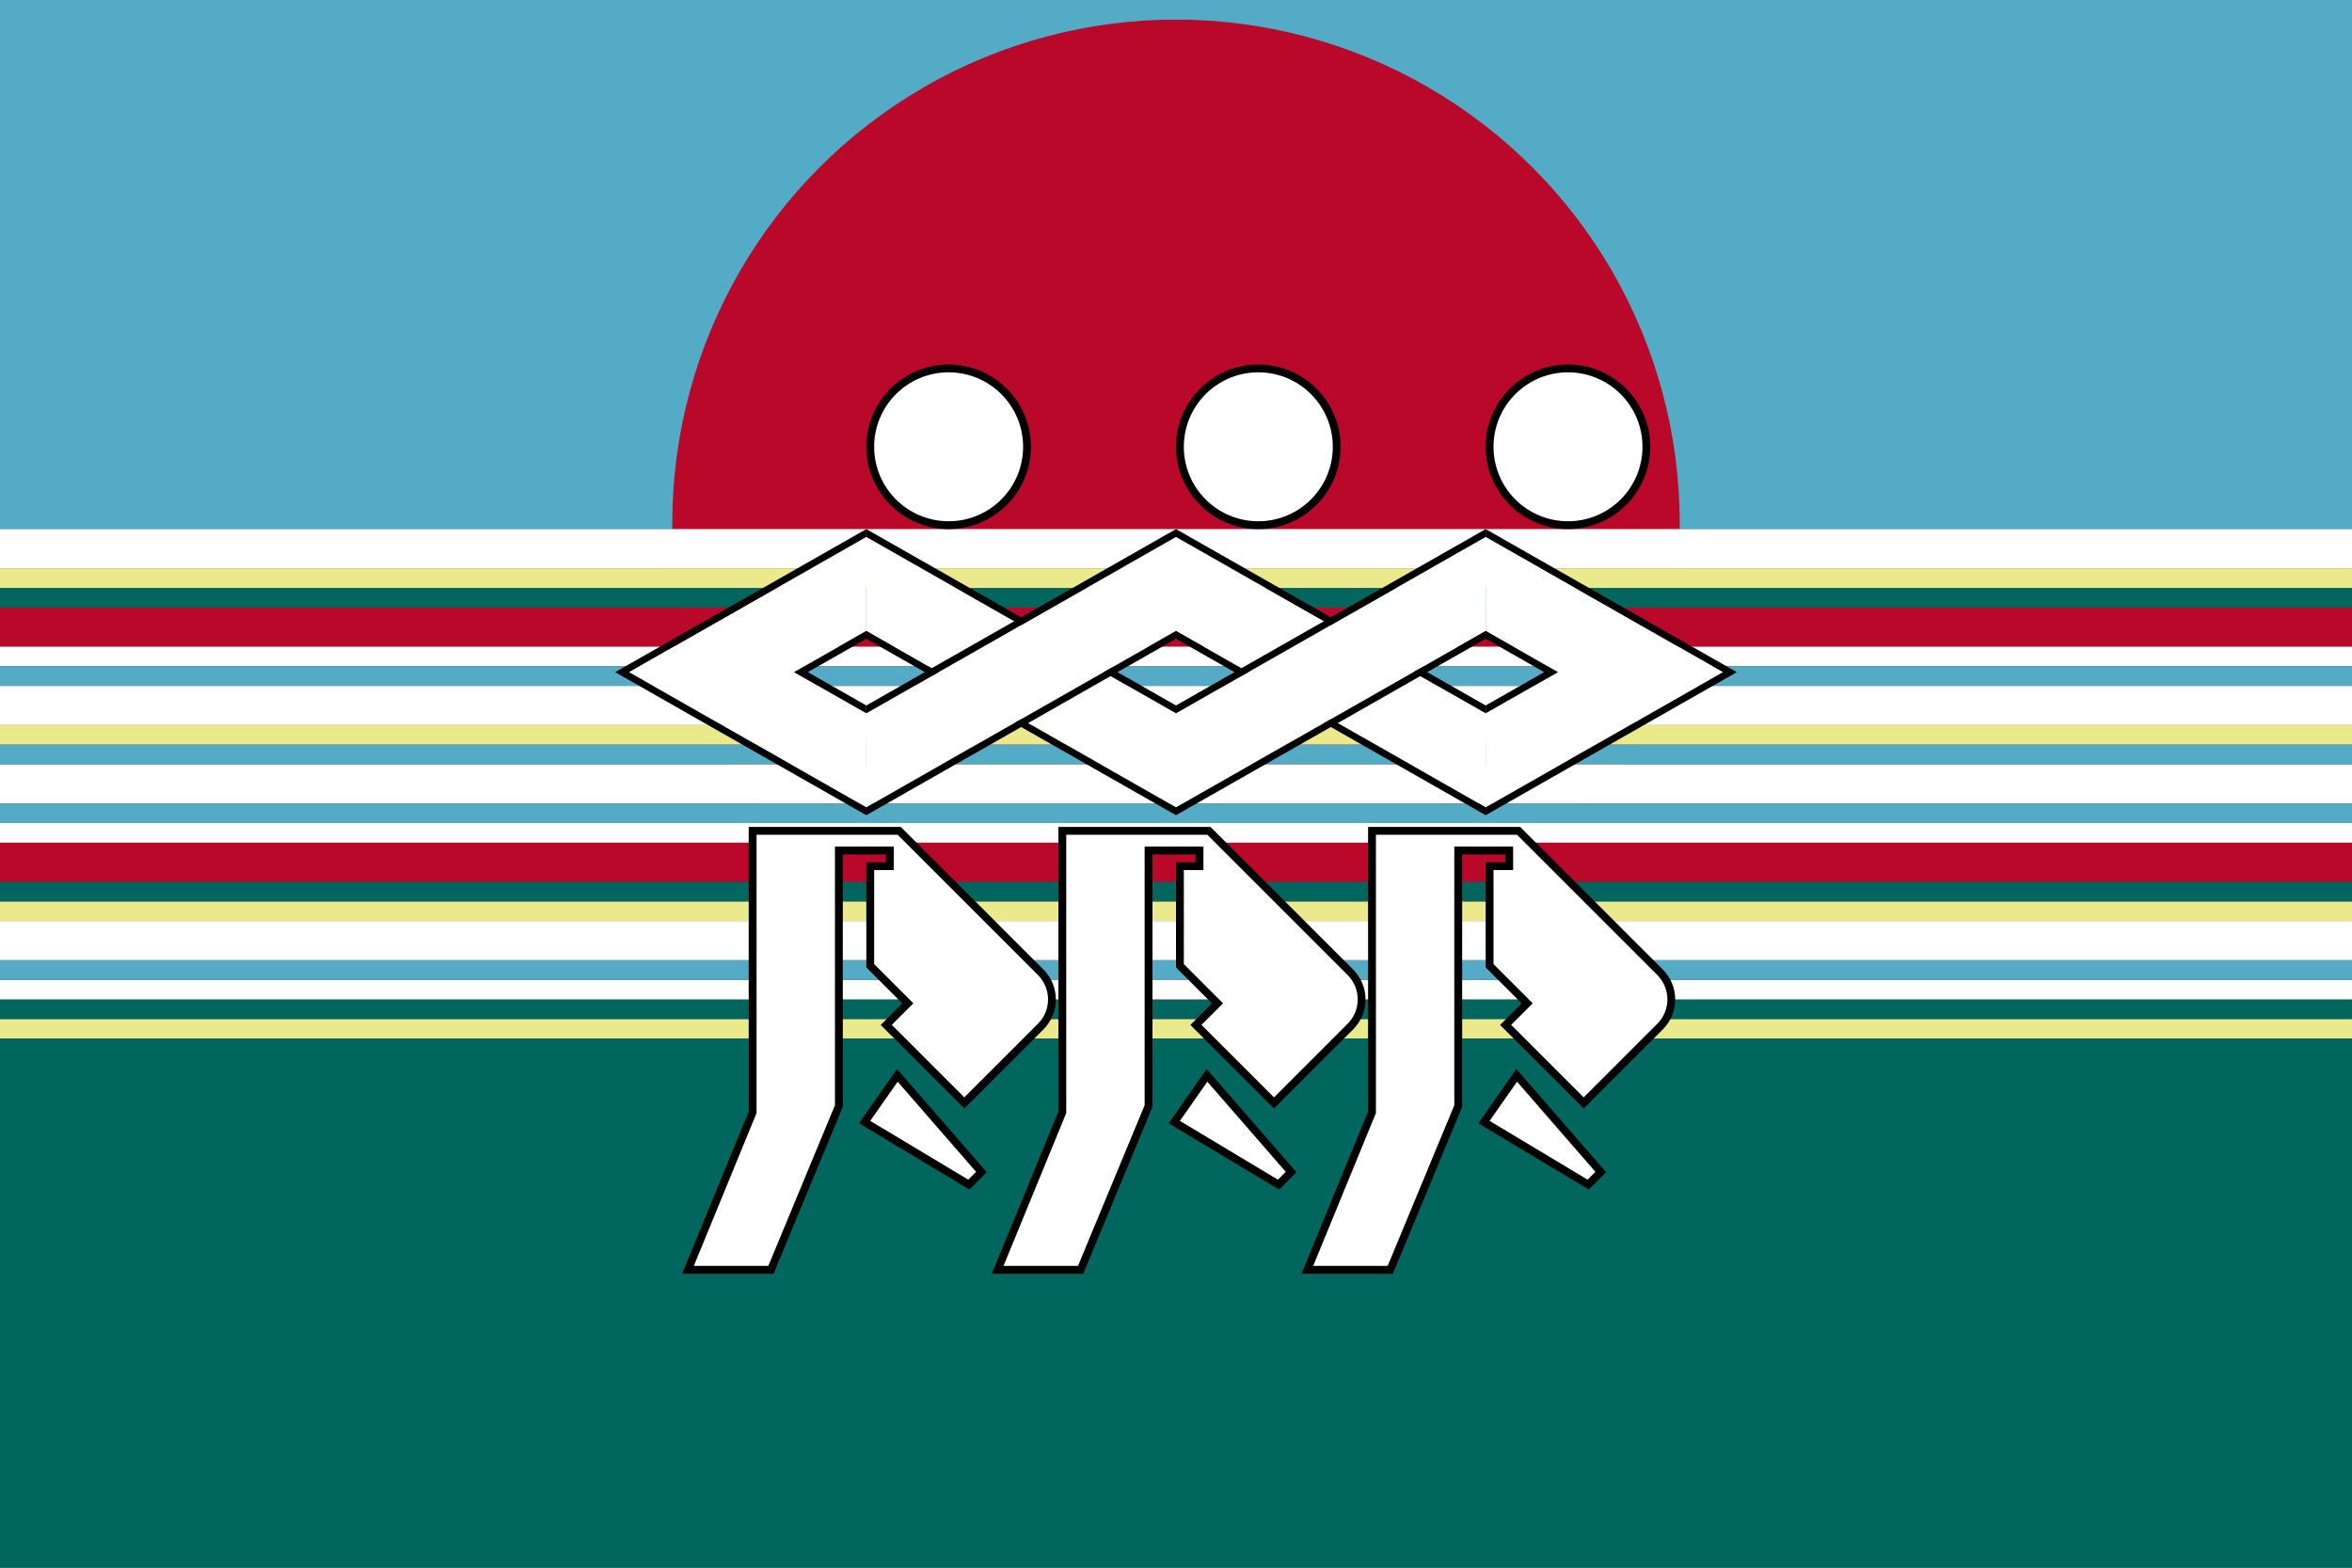<?xml version="1.0" encoding="UTF-8"?><svg id="a" xmlns="http://www.w3.org/2000/svg" width="600" height="400" viewBox="0 0 600 400"><rect x="0" y="0" width="600" height="400" fill="#333333" stroke="none"/><g id="b"><rect width="600" height="135" fill="#54abc6"/><circle cx="300" cy="133.5" r="128.5" fill="#ba082a"/><rect y="135" width="600" height="10" fill="#fff"/><rect y="175" width="600" height="10" fill="#fff"/><rect y="195" width="600" height="10" fill="#fff"/><rect y="155" width="600" height="10" fill="#ba082a"/><rect y="215" width="600" height="10" fill="#ba082a"/><rect y="145" width="600" height="5" fill="#eaea8c"/><rect y="185" width="600" height="5" fill="#eaea8c"/><rect y="230" width="600" height="5" fill="#eaea8c"/><rect y="150" width="600" height="5" fill="#00665e"/><rect y="225" width="600" height="5" fill="#00665e"/><rect y="260" width="600" height="5" fill="#eaea8c"/><rect y="255" width="600" height="5" fill="#00665e"/><rect y="165" width="600" height="5" fill="#fff"/><rect y="210" width="600" height="5" fill="#fff"/><rect y="170" width="600" height="5" fill="#54abc6"/><rect y="205" width="600" height="5" fill="#54abc6"/><rect y="235" width="600" height="10" fill="#fff"/><rect y="250" width="600" height="5" fill="#fff"/><rect y="245" width="600" height="5" fill="#54abc6"/><rect y="190" width="600" height="5" fill="#54abc6"/><rect y="265" width="600" height="135" fill="#00665e"/></g><g><g><polygon points="300 206 221 161 221 137 300 182 300 206" fill="#fff"/><polygon points="300 182 221 137 221 135 300 180 300 182"/><polygon points="300 208 221 163 221 161 300 206 300 208"/></g><g><polygon points="221 206 300 161 300 137 221 182 221 206" fill="#fff"/><polygon points="221 182 300 137 300 135 221 180 221 182"/><polygon points="221 208 300 163 300 161 221 206 221 208"/></g><g><polygon points="379 206 300 161 300 137 379 182 379 206" fill="#fff"/><polygon points="379 182 300 137 300 135 379 180 379 182"/><polygon points="379 208 300 163 300 161 379 206 379 208"/></g><g><polygon points="300 206 379 161 379 137 300 182 300 206" fill="#fff"/><polygon points="300 182 379 137 379 135 300 180 300 182"/><polygon points="300 208 379 163 379 161 300 206 300 208"/></g><g><polygon points="439.57 171.5 418.5 183.5 416.74 184.5 379 206 379 182 395.68 172.5 397.43 171.5 395.68 170.5 379 161 379 137 416.74 158.5 418.5 159.5 439.57 171.5" fill="#fff"/><polygon points="443.08 171.5 441.32 172.5 420.26 184.5 418.5 185.5 379 208 379 206 416.74 184.5 418.5 183.5 439.57 171.5 418.5 159.5 416.74 158.5 379 137 379 135 418.5 157.5 420.26 158.5 441.32 170.5 443.08 171.5"/><polygon points="397.43 171.5 395.68 172.5 379 182 379 180 393.92 171.5 379 163 379 161 395.68 170.5 397.43 171.5"/></g><g><polygon points="160.43 171.5 181.5 183.5 183.26 184.5 221 206 221 182 204.32 172.5 202.57 171.5 204.32 170.5 221 161 221 137 183.26 158.5 181.5 159.5 160.43 171.5" fill="#fff"/><polygon points="156.92 171.5 158.68 172.5 179.74 184.5 181.5 185.5 221 208 221 206 183.26 184.5 181.5 183.5 160.43 171.5 181.5 159.5 183.26 158.5 221 137 221 135 181.5 157.5 179.74 158.5 158.68 170.5 156.92 171.5"/><polygon points="202.57 171.5 204.32 172.5 221 182 221 180 206.08 171.5 221 163 221 161 204.32 170.5 202.57 171.5"/></g></g><g><path d="M333.51,324l16.49-40.2v-71.8h37.41l36.07,36.07c1.85,1.85,2.87,4.31,2.87,6.93s-1.02,5.08-2.87,6.93l-19.49,19.49-19.91-19.91,5.5-5.5-9.59-9.59v-25.41h5v-4h-13v65.2l-17.33,41.8h-21.16Zm45.06-37.69l8.35-11.93,21.45,24.67-3.21,3.21-26.59-15.95Z" fill="#fff"/><path d="M387,213l35.78,35.78c3.44,3.44,3.44,9.01,0,12.44l-18.78,18.78-18.5-18.5,5.5-5.5-10-10v-24h5v-6h-15v66l-17,41h-19l16-39v-71h36m0,63l20,23-2,2-25-15,7-10m.83-65h-38.83v72.61l-15.85,38.64-1.13,2.76h23.32l.51-1.23,17-41,.15-.37v-64.4h11v2h-5v26.83l.59,.59,8.59,8.59-4.09,4.09-1.41,1.41,1.41,1.41,18.5,18.5,1.41,1.41,1.41-1.41,18.78-18.78c4.21-4.21,4.21-11.06,0-15.27l-35.78-35.78-.59-.59h0Zm-1,61.76l-1.47,2.1-7,10-1.23,1.76,1.84,1.1,25,15,1.34,.8,1.1-1.1,2-2,1.32-1.32-1.22-1.41-20-23-1.68-1.93h0Z"/></g><g><path d="M254.51,324l16.49-40.2v-71.8h37.41l36.07,36.07c1.85,1.85,2.87,4.31,2.87,6.93s-1.02,5.08-2.87,6.93l-19.49,19.49-19.91-19.91,5.5-5.5-9.59-9.59v-25.41h5v-4h-13v65.2l-17.33,41.8h-21.16Zm45.06-37.69l8.35-11.93,21.45,24.67-3.21,3.21-26.59-15.95Z" fill="#fff"/><path d="M308,213l35.78,35.78c3.44,3.44,3.44,9.01,0,12.44l-18.78,18.78-18.5-18.5,5.5-5.5-10-10v-24h5v-6h-15v66l-17,41h-19l16-39v-71h36m0,63l20,23-2,2-25-15,7-10m.83-65h-38.83v72.61l-15.85,38.64-1.13,2.76h23.32l.51-1.23,17-41,.15-.37v-64.4h11v2h-5v26.83l.59,.59,8.59,8.59-4.09,4.09-1.41,1.41,1.41,1.41,18.5,18.5,1.41,1.41,1.41-1.41,18.78-18.78c4.21-4.21,4.21-11.06,0-15.27l-35.78-35.78-.59-.59h0Zm-1,61.76l-1.47,2.1-7,10-1.23,1.76,1.84,1.1,25,15,1.34,.8,1.1-1.1,2-2,1.32-1.32-1.22-1.41-20-23-1.68-1.93h0Z"/></g><g><path d="M175.51,324l16.49-40.2v-71.8h37.41l36.07,36.07c1.85,1.85,2.87,4.31,2.87,6.93s-1.02,5.08-2.87,6.93l-19.49,19.49-19.91-19.91,5.5-5.5-9.59-9.59v-25.41h5v-4h-13v65.2l-17.33,41.8h-21.16Zm45.06-37.69l8.35-11.93,21.45,24.67-3.21,3.21-26.59-15.95Z" fill="#fff"/><path d="M229,213l35.78,35.78c3.44,3.44,3.44,9.01,0,12.44l-18.78,18.78-18.5-18.5,5.5-5.5-10-10v-24h5v-6h-15v66l-17,41h-19l16-39v-71h36m0,63l20,23-2,2-25-15,7-10m.83-65h-38.83v72.61l-15.85,38.64-1.13,2.76h23.32l.51-1.23,17-41,.15-.37v-64.4h11v2h-5v26.83l.59,.59,8.59,8.59-4.09,4.09-1.41,1.41,1.41,1.41,18.5,18.5,1.41,1.41,1.41-1.41,18.78-18.78c4.21-4.21,4.21-11.06,0-15.27l-35.78-35.78-.59-.59h0Zm-1,61.76l-1.47,2.1-7,10-1.23,1.76,1.84,1.1,25,15,1.34,.8,1.1-1.1,2-2,1.32-1.32-1.22-1.41-20-23-1.68-1.93h0Z"/></g><g><circle cx="242" cy="114" r="20" fill="#fff"/><path d="M242,95c10.49,0,19,8.51,19,19s-8.51,19-19,19-19-8.51-19-19,8.51-19,19-19m0-2c-11.58,0-21,9.42-21,21s9.42,21,21,21,21-9.42,21-21-9.42-21-21-21h0Z"/></g><g><circle cx="321" cy="114" r="20" fill="#fff"/><path d="M321,95c10.49,0,19,8.51,19,19s-8.51,19-19,19-19-8.51-19-19,8.51-19,19-19m0-2c-11.58,0-21,9.42-21,21s9.42,21,21,21,21-9.42,21-21-9.42-21-21-21h0Z"/></g><g><circle cx="400" cy="114" r="20" fill="#fff"/><path d="M400,95c10.49,0,19,8.51,19,19s-8.51,19-19,19-19-8.51-19-19,8.51-19,19-19m0-2c-11.58,0-21,9.42-21,21s9.42,21,21,21,21-9.42,21-21-9.42-21-21-21h0Z"/></g></svg>